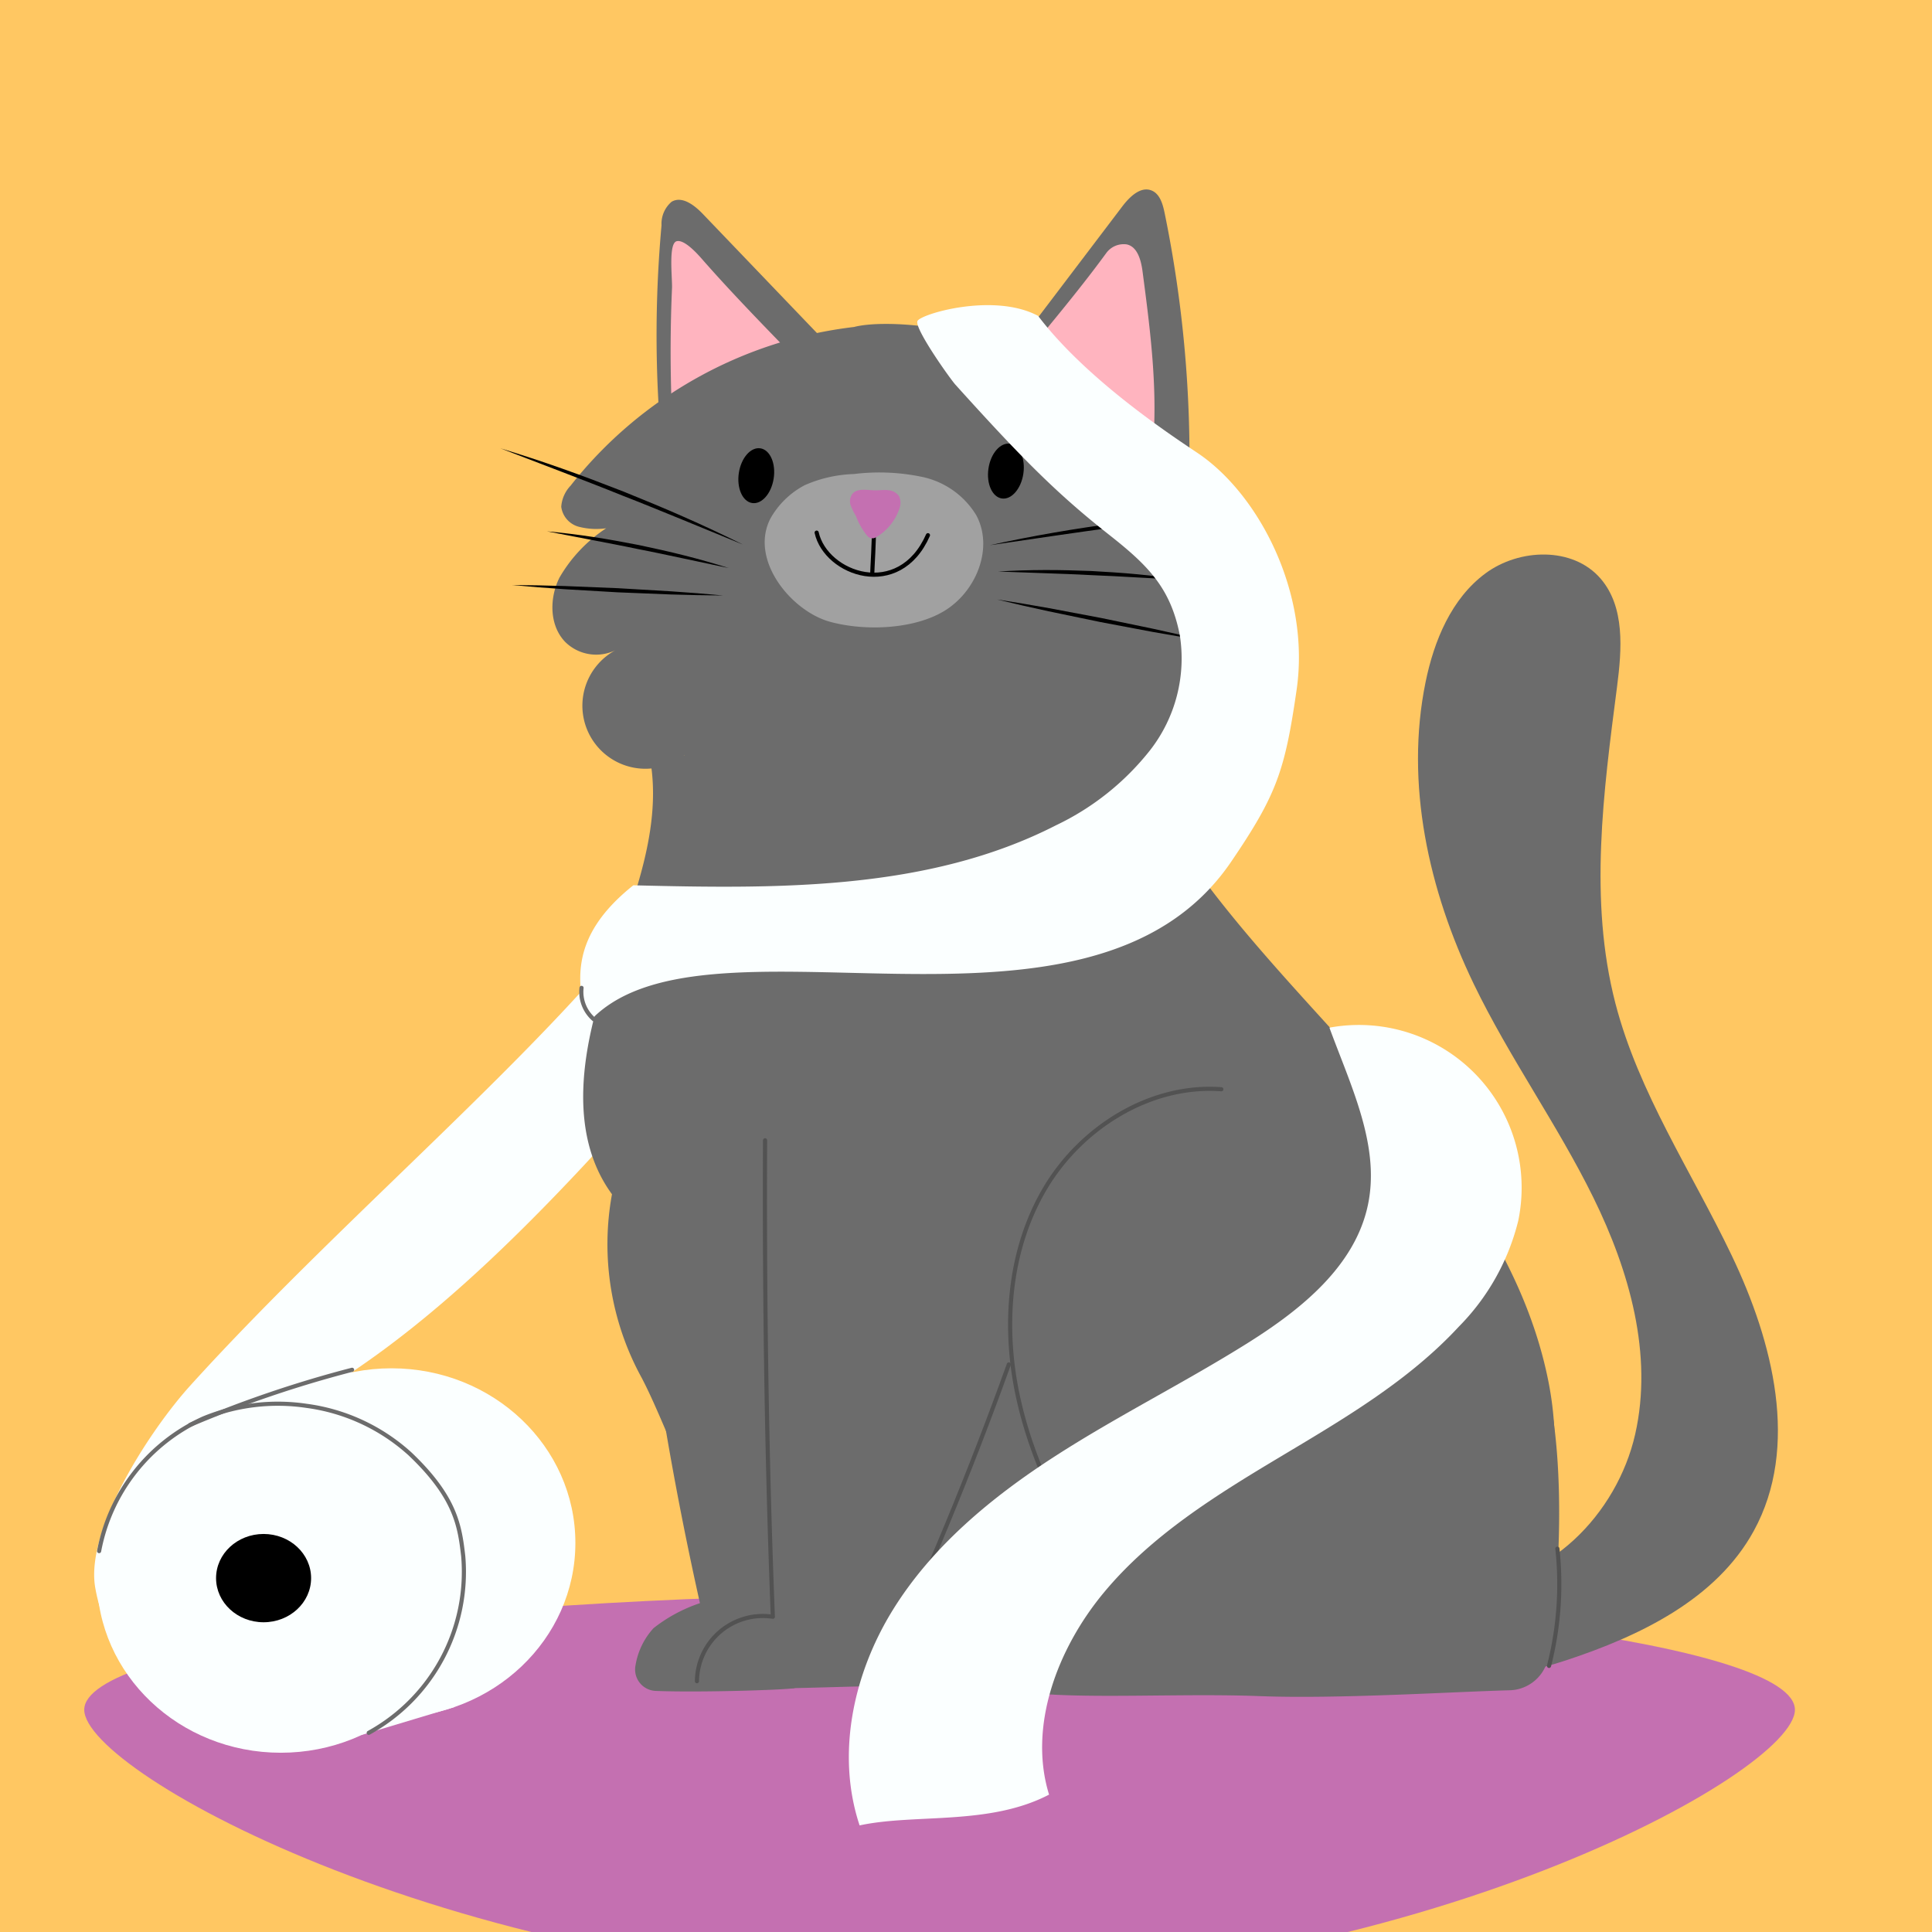 <svg xmlns="http://www.w3.org/2000/svg" xmlns:xlink="http://www.w3.org/1999/xlink" viewBox="0 0 200 200"><defs><style>.cls-1,.cls-10,.cls-13,.cls-8{fill:none;}.cls-2{fill:#ffc762;}.cls-3{clip-path:url(#clip-path);}.cls-4{fill:#ffa392;}.cls-5{clip-path:url(#clip-path-2);}.cls-6{fill:#c470b1;}.cls-7{fill:#fbffff;}.cls-8{stroke:#6c6c6c;}.cls-10,.cls-13,.cls-8{stroke-linecap:round;stroke-linejoin:round;stroke-width:0.428px;}.cls-9{fill:#6c6c6c;}.cls-10{stroke:#525252;}.cls-11{fill:#ffb4bf;}.cls-12{fill:#a1a1a1;}.cls-13{stroke:#000;}</style><clipPath id="clip-path"><rect class="cls-1" y="-220" width="200" height="200"/></clipPath><clipPath id="clip-path-2"><rect class="cls-1" width="200" height="200.119"/></clipPath></defs><g id="Fondos"><rect class="cls-2" y="-0.119" width="200" height="200.237"/></g><g id="Gatos"><g class="cls-3"><path class="cls-4" d="M166.685-55.84c-5.323-2.995-10.851-.376-14.828,2.688a53.156,53.156,0,0,0-43.457-53.755A53.16,53.16,0,0,0,46.458-64.303a52.969,52.969,0,0,0,.465,21.599c.501,5.362,3.07,25.534,14.046,37.234C69.639,3.771,81.866,8.2,95.729,8.381l1.323,13.541s5.949,16.064,17.675,13.341,14.372-15.47,14.372-15.47l-1.257-18.717a29.394,29.394,0,0,0,22.014-25.631c6.65,2.798,17.015-2.195,20.348-6.75C175.21-38.149,176.589-50.267,166.685-55.84Z"/></g><g class="cls-5"><path class="cls-6" d="M8.721,176.992c0-6.615,39.642-11.977,88.544-11.977s88.544,5.362,88.544,11.977-39.642,28.239-88.544,28.239S8.721,183.607,8.721,176.992Z"/><ellipse class="cls-7" cx="29.068" cy="163.366" rx="19.035" ry="18.077"/><polygon class="cls-7" points="34.926 142.441 22.367 146.441 37.451 179.598 47.053 176.71 34.926 142.441"/><ellipse class="cls-7" cx="40.528" cy="159.723" rx="19.035" ry="18.077"/><ellipse cx="27.286" cy="163.366" rx="4.919" ry="4.57"/><path class="cls-7" d="M92.618,40.041c-3.584,18.716-10.87,32.44-23.008,50.838C59.537,106.144,36.486,124.881,19.688,143.445c-4.164,4.602-10.882,14.917-9.83,20.902A17.458,17.458,0,0,0,21.65,177.974a19.895,19.895,0,0,1-.735-18.717,21.794,21.794,0,0,1,15.606-11.452,2.732,2.732,0,0,1-2.864-2.185c-.273-1.258,2.258-3.226,3.357-3.975,14.812-10.104,28.931-26.691,44.853-45.597a91.812,91.812,0,0,0,20.967-56.513A43.489,43.489,0,0,0,92.618,40.041Z"/><path class="cls-8" d="M36.448,141.8a119.333,119.333,0,0,0-16.76,5.698"/><path class="cls-8" d="M38.171,179.382a19.021,19.021,0,0,0,9.781-18.303c-.361-3.078-.756-6.061-5.507-10.572a19.829,19.829,0,0,0-10.71-4.974,20.241,20.241,0,0,0-10.684,1.304A18.898,18.898,0,0,0,10.26,160.57"/><path class="cls-9" d="M66.974,77.121c2.049,7.769-1.356,15.785-3.998,23.373s-4.369,16.651.376,23.134a28.752,28.752,0,0,0,3.087,19.027c3.043,5.806,6.551,17.238,11.666,21.338,22.711,18.207,69.501,10.731,78.897-1.589,4.104-5.381,4.605-12.78,3.285-19.417-2.682-13.489-11.82-24.68-21.042-34.882s-19.088-20.432-23.833-33.34A69.798,69.798,0,0,1,66.974,77.121Z"/><path class="cls-9" d="M65.108,117.897a355.593,355.593,0,0,0,7.35,48.062,15.854,15.854,0,0,0-4.805,2.588,7.5,7.5,0,0,0-1.861,3.829,2.219,2.219,0,0,0,2.082,2.667c4.308.177,13.281-.089,14.391-.288-.451-18.255,5.448-37.718,2.825-55.79-.09-.62-7.665-1.58-8.176-1.944a2.362,2.362,0,0,0-1.437-.281A41.701,41.701,0,0,0,65.108,117.897Z"/><path class="cls-9" d="M79.037,117.819l1.463,49.386a7.055,7.055,0,0,0-8.338,5.745,1.494,1.494,0,0,0,1.347,1.725c4.235.399,15.962-.217,17.013-.087q11.107-25.623,20.729-51.857a6.218,6.218,0,0,0,.552-3.523c-.378-1.568-1.878-2.575-3.314-3.31C99.858,111.483,89.112,111.472,79.037,117.819Z"/><path class="cls-10" d="M79.199,118.043c-.075,16.432.163,32.865.805,49.323a6.825,6.825,0,0,0-7.856,6.67"/><path class="cls-10" d="M104.432,141.245q-6.01,16.718-13.574,32.822"/><path class="cls-9" d="M148.303,119.915c-5.126-6.239-16.714-8.342-24.672-6.975a23.476,23.476,0,0,0-17.733,14.835c-2.018,5.571-1.806,11.768-.324,17.505,1.554,6.017,4.436,11.607,7.478,17.019a1.956,1.956,0,0,1,.19,1.542c-.388,1.219-1.637,1.142-2.671,1.091-3.879-.189-8.811.487-10.079,2.309-2.097,3.013-.705,5.572,1.146,6.722,3.998,2.484,17.753,1.198,28.814,1.621,8.062.308,20.002-.454,25.827-.607a4.181,4.181,0,0,0,4.027-3.563c1.233-8.242,1.678-19.24.005-27.394C158.375,134.583,155.966,129.242,148.303,119.915Z"/><path class="cls-10" d="M126.432,112.76c-7.33-.546-14.502,3.936-18.247,10.261s-4.363,14.165-2.848,21.358,5.009,13.826,9.048,19.967a28.198,28.198,0,0,1-5.596.426,15.475,15.475,0,0,0-5.52.881,6.157,6.157,0,0,0-3.76,3.905c-.472,1.814,1.788,4.642,3.559,5.254"/><path class="cls-9" d="M104.011,37.405l12.17-16.037c.764-1.007,1.919-2.131,3.064-1.634.831.361,1.127,1.394,1.313,2.3a126.037,126.037,0,0,1,2.54,28.49A61.4,61.4,0,0,0,104.011,37.405Z"/><path class="cls-11" d="M105.537,37.473c2.578-3.192,6-7.193,8.966-11.253a2.228,2.228,0,0,1,2.133-.919c1.113.228,1.488,1.641,1.64,2.796.814,6.186,1.629,12.439,1.031,18.65A34.995,34.995,0,0,0,105.537,37.473Z"/><path class="cls-9" d="M86.641,36.638,72.754,22.145c-.872-.91-2.146-1.89-3.227-1.261a2.99,2.99,0,0,0-1.046,2.44,126.112,126.112,0,0,0,.67,28.601A61.932,61.932,0,0,1,86.641,36.638Z"/><path class="cls-11" d="M82.636,37.408c-2.842-2.946-6.671-6.827-9.975-10.602-.534-.611-1.84-2.04-2.614-1.835-.853.226-.458,3.628-.478,4.794a150.808,150.808,0,0,0,.274,17.846A34.171,34.171,0,0,1,82.636,37.408Z"/><path class="cls-9" d="M106.793,36.887c8.305,3.851,15.183,8.615,20.467,15.397,1.036,1.329,2.011,2.904,1.81,4.577s-2.202,3.123-3.609,2.195a16.858,16.858,0,0,1,3.533,4.831,5.723,5.723,0,0,1-.482,5.711c-1.266,1.557-3.994,1.867-5.236.291a7.175,7.175,0,0,1-.217,8.482,10.488,10.488,0,0,1-7.954,3.834,20.067,20.067,0,0,1-8.825-1.978,9.537,9.537,0,0,1-17.9,3.323,24.137,24.137,0,0,1-6.532,3.744,8.164,8.164,0,0,1-7.241-.779c-2.366-1.73-3.136-4.859-3.772-8.316a6.529,6.529,0,1,1-6.912-10.999,4.561,4.561,0,0,1-5.403-.737c-1.655-1.701-1.663-4.521-.614-6.65A15.197,15.197,0,0,1,62.75,54.687a7.262,7.262,0,0,1-2.869-.167A2.473,2.473,0,0,1,58.1,52.462a3.512,3.512,0,0,1,.966-2.183A43.927,43.927,0,0,1,88.414,33.848C91.251,33.101,99.522,33.516,106.793,36.887Z"/><path class="cls-12" d="M79.755,53.675C77.552,57.95,81.902,63.253,85.901,64.36c3.667,1.015,8.976.804,12.124-1.288s4.803-6.439,3.043-9.726a8.636,8.636,0,0,0-5.587-3.973,21.554,21.554,0,0,0-7.086-.301,13.65,13.65,0,0,0-5.089,1.153A8.728,8.728,0,0,0,79.755,53.675Z"/><path class="cls-13" d="M90.423,55.159c.124.144-.155,3.969-.119,4.313"/><path class="cls-13" d="M96.061,55.404c-2.984,6.762-10.559,4.04-11.521-.267"/><path class="cls-6" d="M89.753,55.443a.699.699,0,0,0,.917.184,5.445,5.445,0,0,0,2.475-3.098,1.644,1.644,0,0,0-.07-1.15,1.48,1.48,0,0,0-1.157-.639c-.453-.046-.903.026-1.356.018-.807-.015-1.772-.241-2.293.33a1.294,1.294,0,0,0-.222,1.183,6.978,6.978,0,0,0,.562,1.159A7.264,7.264,0,0,0,89.753,55.443Z"/><path d="M102.471,56.439q3.288-.724,6.607-1.298c2.211-.387,4.433-.709,6.656-1.025,2.227-.282,4.456-.555,6.691-.765q3.352-.324,6.716-.488l-6.68.815c-2.225.278-4.45.547-6.67.862-2.224.28-4.442.608-6.661.925Z"/><path d="M103.325,59.164q2.397-.148,4.8-.155c1.601-.009,3.202.044,4.802.099,1.599.09,3.197.185,4.791.338q2.392.223,4.766.593l-4.791-.265c-1.596-.086-3.19-.183-4.786-.24-1.595-.091-3.191-.137-4.788-.198Z"/><path d="M103.216,62.057q2.708.417,5.402.903l5.38,1.015,5.361,1.112q2.677.574,5.338,1.225-2.709-.415-5.403-.902l-5.38-1.016-5.36-1.113Q105.877,62.708,103.216,62.057Z"/><path d="M76.893,56.366l-6.244-2.564c-2.083-.847-4.162-1.704-6.258-2.517-2.084-.845-4.184-1.647-6.282-2.458l-6.303-2.415q3.232.98,6.417,2.107c2.124.748,4.226,1.555,6.325,2.37,2.086.847,4.171,1.7,6.229,2.613Q73.868,54.861,76.893,56.366Z"/><path d="M75.435,58.806l-4.698-.997c-1.565-.328-3.127-.671-4.698-.97-1.564-.333-3.136-.625-4.706-.93l-4.716-.906q2.394.22,4.772.582c1.585.238,3.16.534,4.735.836,1.567.335,3.135.673,4.687,1.07Q73.143,58.077,75.435,58.806Z"/><path d="M74.874,61.644q-2.737-.018-5.471-.107l-5.465-.221-5.461-.32q-2.729-.179-5.455-.435,2.737.017,5.471.107l5.465.222,5.461.321Q72.148,61.387,74.874,61.644Z"/><path d="M76.486,48.949c.241-1.563,1.243-2.699,2.239-2.537s1.607,1.56,1.366,3.123-1.244,2.699-2.239,2.537S76.245,50.512,76.486,48.949Z"/><ellipse cx="104.131" cy="48.768" rx="2.864" ry="1.826" transform="translate(40.596 144.606) rotate(-81.553)"/><path class="cls-9" d="M151.708,163.984c8.454.165,15.694-7.261,17.564-15.508s-.593-16.907-4.324-24.495-8.716-14.511-12.389-22.127c-4.665-9.675-7.138-20.736-4.981-31.258.878-4.285,2.673-8.631,6.188-11.235s9.056-2.784,11.917.524c2.552,2.951,2.213,7.341,1.712,11.211-1.409,10.895-2.926,22.106-.176,32.742,2.407,9.308,7.904,17.46,12.05,26.134,4.272,8.938,7.042,19.811,2.285,28.501-3.877,7.082-11.792,10.891-19.462,13.412-2.896.952-6.105,1.775-8.924.617S148.645,167.305,151.708,163.984Z"/><path class="cls-10" d="M161.22,160.319a34.13,34.13,0,0,1-.867,12.135"/><path class="cls-7" d="M107.464,32.7c5.144,6.773,14.249,12.668,16.547,14.219,6.271,4.23,11.669,14.436,10.214,24.491-1.207,8.341-2.046,10.852-6.791,17.817-14.899,21.87-55.403,3.381-66.741,16.892-.677-3.932-2.224-8.822,4.87-14.473,14.892.365,30.5.576,43.759-6.215a27.365,27.365,0,0,0,9.76-7.802,15.457,15.457,0,0,0,3.053-11.866c-.97-4.981-3.386-7.304-7.372-10.444-5.374-4.232-9.047-7.942-15.858-15.496-.554-.615-4.262-5.828-3.932-6.587C95.288,32.509,102.876,30.251,107.464,32.7Z"/><path class="cls-8" d="M60.2,102.264a3.756,3.756,0,0,0,1.283,3.261"/><path class="cls-7" d="M137.621,106.383a16.847,16.847,0,0,1,19.549,19.982,23.609,23.609,0,0,1-6.149,10.966c-5.216,5.637-11.962,9.575-18.552,13.517s-13.255,8.076-18.168,13.978-7.863,13.963-5.702,20.952c-6.214,3.24-13.866,1.947-19.613,3.187-2.451-7.364-.654-15.681,3.426-22.283s10.227-11.684,16.747-15.896,13.498-7.668,20.069-11.798c5.488-3.449,11.064-7.936,12.385-14.282C142.886,118.591,139.861,112.487,137.621,106.383Z"/></g></g></svg>
